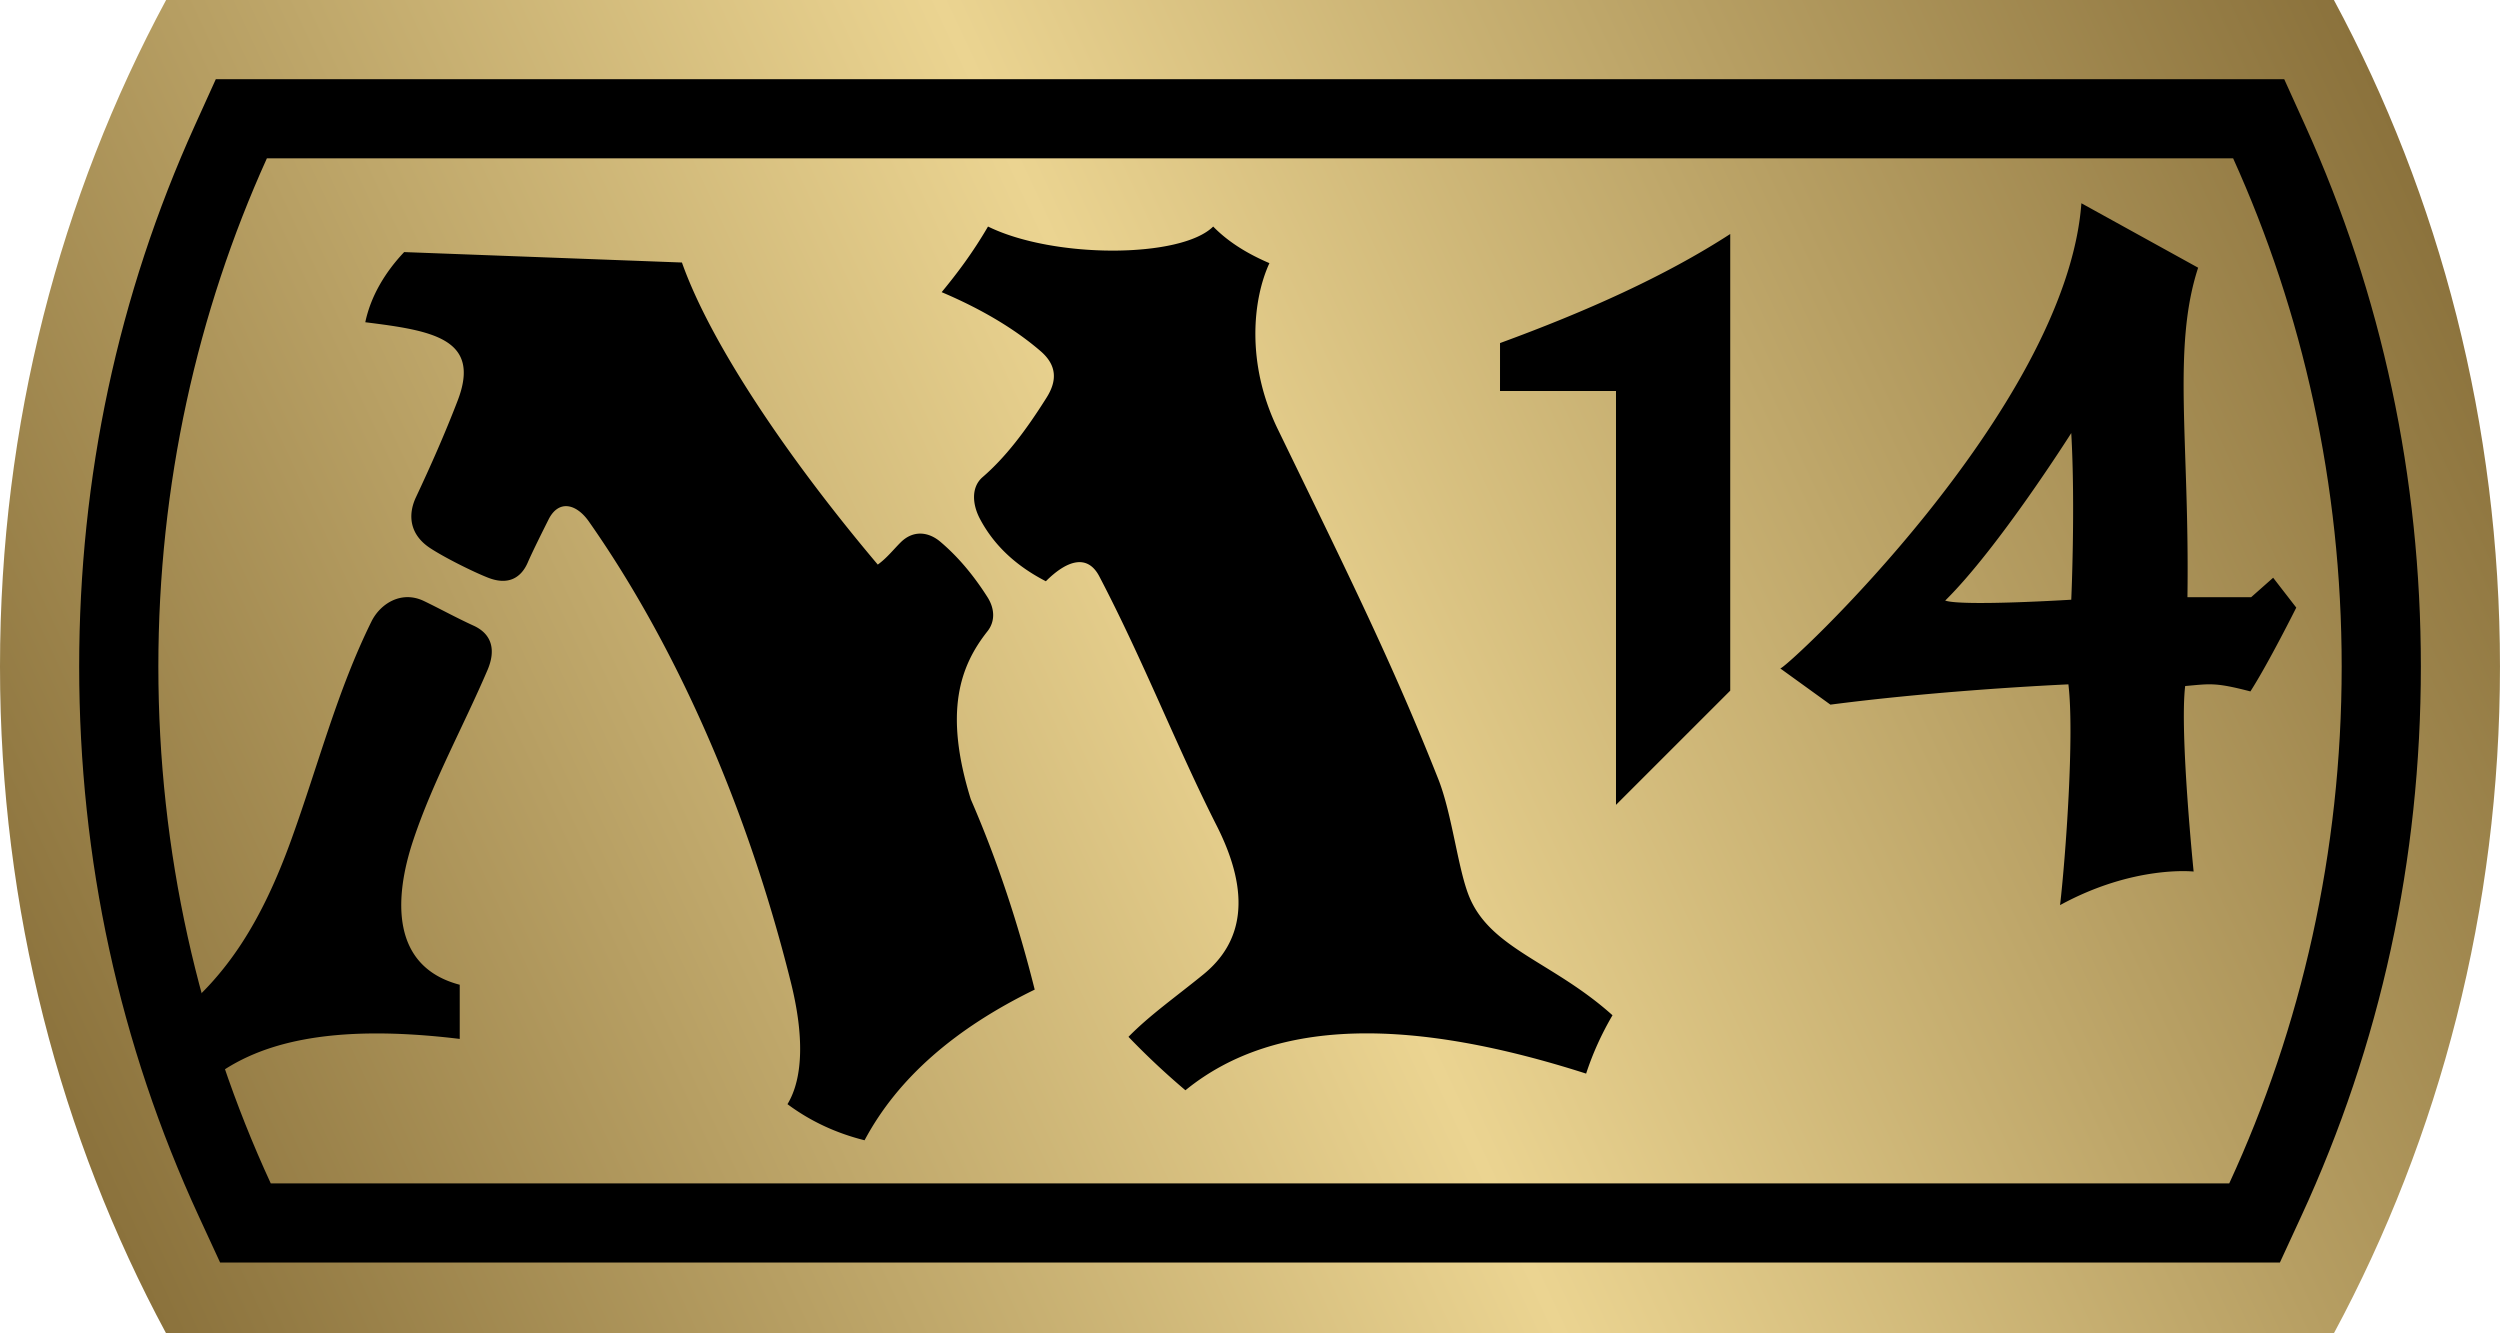 <svg xmlns="http://www.w3.org/2000/svg" width="600" height="320.003"><g transform="scale(6.4)"><linearGradient id="a" x1="3.837" x2="89.913" y1="45.069" y2="4.931" gradientUnits="userSpaceOnUse"><stop offset="0" style="stop-color:#8b723c"/><stop offset=".5" style="stop-color:#ebd491"/><stop offset="1" style="stop-color:#8b723c"/></linearGradient><path d="M6.229 0C2.267 7.359 0 15.896 0 25s2.267 17.641 6.229 25H87.52c3.962-7.359 6.229-15.896 6.229-25S91.482 7.359 87.521 0z" style="fill:url(#a)"/></g><path d="M535.955 38.004c16.684 36.89 26.048 78.272 26.048 122.004 0 44.525-9.722 86.612-26.983 124.001H64.98c-17.261-37.395-26.976-79.482-26.976-124.007 0-43.726 9.363-85.115 26.048-122.005h471.903m12.256-18.995H51.796L46.74 30.17c-18.407 40.679-27.738 84.366-27.738 129.832 0 46.272 9.67 90.676 28.73 131.963l5.094 11.04h494.348l5.094-11.04c19.072-41.287 28.737-85.69 28.737-131.963 0-45.466-9.332-89.153-27.738-129.838z"/><path d="M42.004 244.003c12.525-9.818 20.915-23.073 27.949-42.6 6.534-18.111 10.97-35.584 19.2-52.25 2.08-4.21 7.13-7.532 12.602-4.902 3.859 1.856 7.693 3.981 11.917 5.914 4.441 2.035 5.363 5.888 3.334 10.637-5.862 13.69-13.14 26.79-17.83 40.864-4.666 14.004-5.338 30.336 11.161 34.676v12.998c-30.784-3.725-49.223.685-60.903 10.663zM87.668 77.338c16.084 2.004 27.91 3.91 22.164 18.823-3.13 8.135-6.516 15.744-10.004 23.175-1.984 4.224-1.542 8.915 3.335 12.16 3.27 2.182 10.336 5.734 14.003 7.161 4.915 1.92 7.949-.076 9.498-3.66 1.139-2.637 3.712-7.77 4.998-10.336 2.42-4.813 6.656-3.777 9.664.499 19.117 27.232 37.198 65.248 48.5 110.676 3.13 12.576 3.002 22.836-.832 29.165 5.517 4.103 11.7 6.964 18.503 8.666 8.019-15.066 21.945-26.95 40.832-36.16-3.872-15.476-8.845-30.727-15.335-45.665-6.534-21.037-2.579-32.013 4-40.34 1.799-2.272 1.837-5.286 0-8.185-3.52-5.55-7.36-9.965-11.334-13.312-2.797-2.362-6.464-2.855-9.498.16-1.792 1.785-3.353 3.801-5.497 5.337-21.671-25.664-40.167-53.165-47.002-72.5L96.999 60.5c-4.499 4.749-8 10.502-9.33 16.838m162.075 6.938c3.924 3.386 4.007 7.066 1.434 11.149-5.005 7.962-9.843 14.323-15.34 19.072-2.868 2.477-2.427 6.663-.666 10.004 3.859 7.302 9.817 11.897 15.833 15.001 4.973-4.973 9.952-6.675 12.832-1.165 10.618 20.289 18.554 40.859 28.167 59.828 8.403 16.59 6.227 28.013-3.168 35.674-6.56 5.35-12.89 9.78-18.003 15.002a182 182 0 0 0 13.67 12.826c22.055-17.99 55.495-17.018 96.168-4 1.574-4.826 3.693-9.492 6.33-14.004-14.254-12.787-29.121-15.885-34.33-28.326-2.76-6.58-4.129-19.892-7.489-28.372-11.014-27.808-21.35-48.634-38.515-83.969-7.7-15.853-5.965-31.264-2.004-39.84-5.747-2.451-10.208-5.402-13.497-8.787-7.668 7.622-38.17 7.788-54.042 0-3.687 6.323-7.399 11.232-11.124 15.75 9.933 4.205 17.87 9.082 23.744 14.157m110.26 9.562h27.835v99.329l27.418-27.412V56.161c-15.642 10.137-34.574 18.598-55.252 26.176zM499.533 48.78l28.02 15.47c-6.292 19.29-2.03 42.022-2.567 79.079l15.296-.007 5.274-4.666 5.548 7.169s-6.65 13.318-11.008 20.115c-8.601-2.24-9.734-1.798-15.654-1.293-1.35 11.232 2.029 44.525 2.029 44.525s-14.35-1.619-32.058 8.058c1.33-11.437 3.475-40.807 2.003-52.986-10.01.467-34.234 1.894-57.114 4.87l-12.052-8.704c.679.858 68.628-62.15 72.283-111.63m-2.432 95.15s1.01-22.33 0-39.994c0 0-17.466 27.61-30.253 40.199 4.057 1.42 30.253-.205 30.253-.205"/></svg>